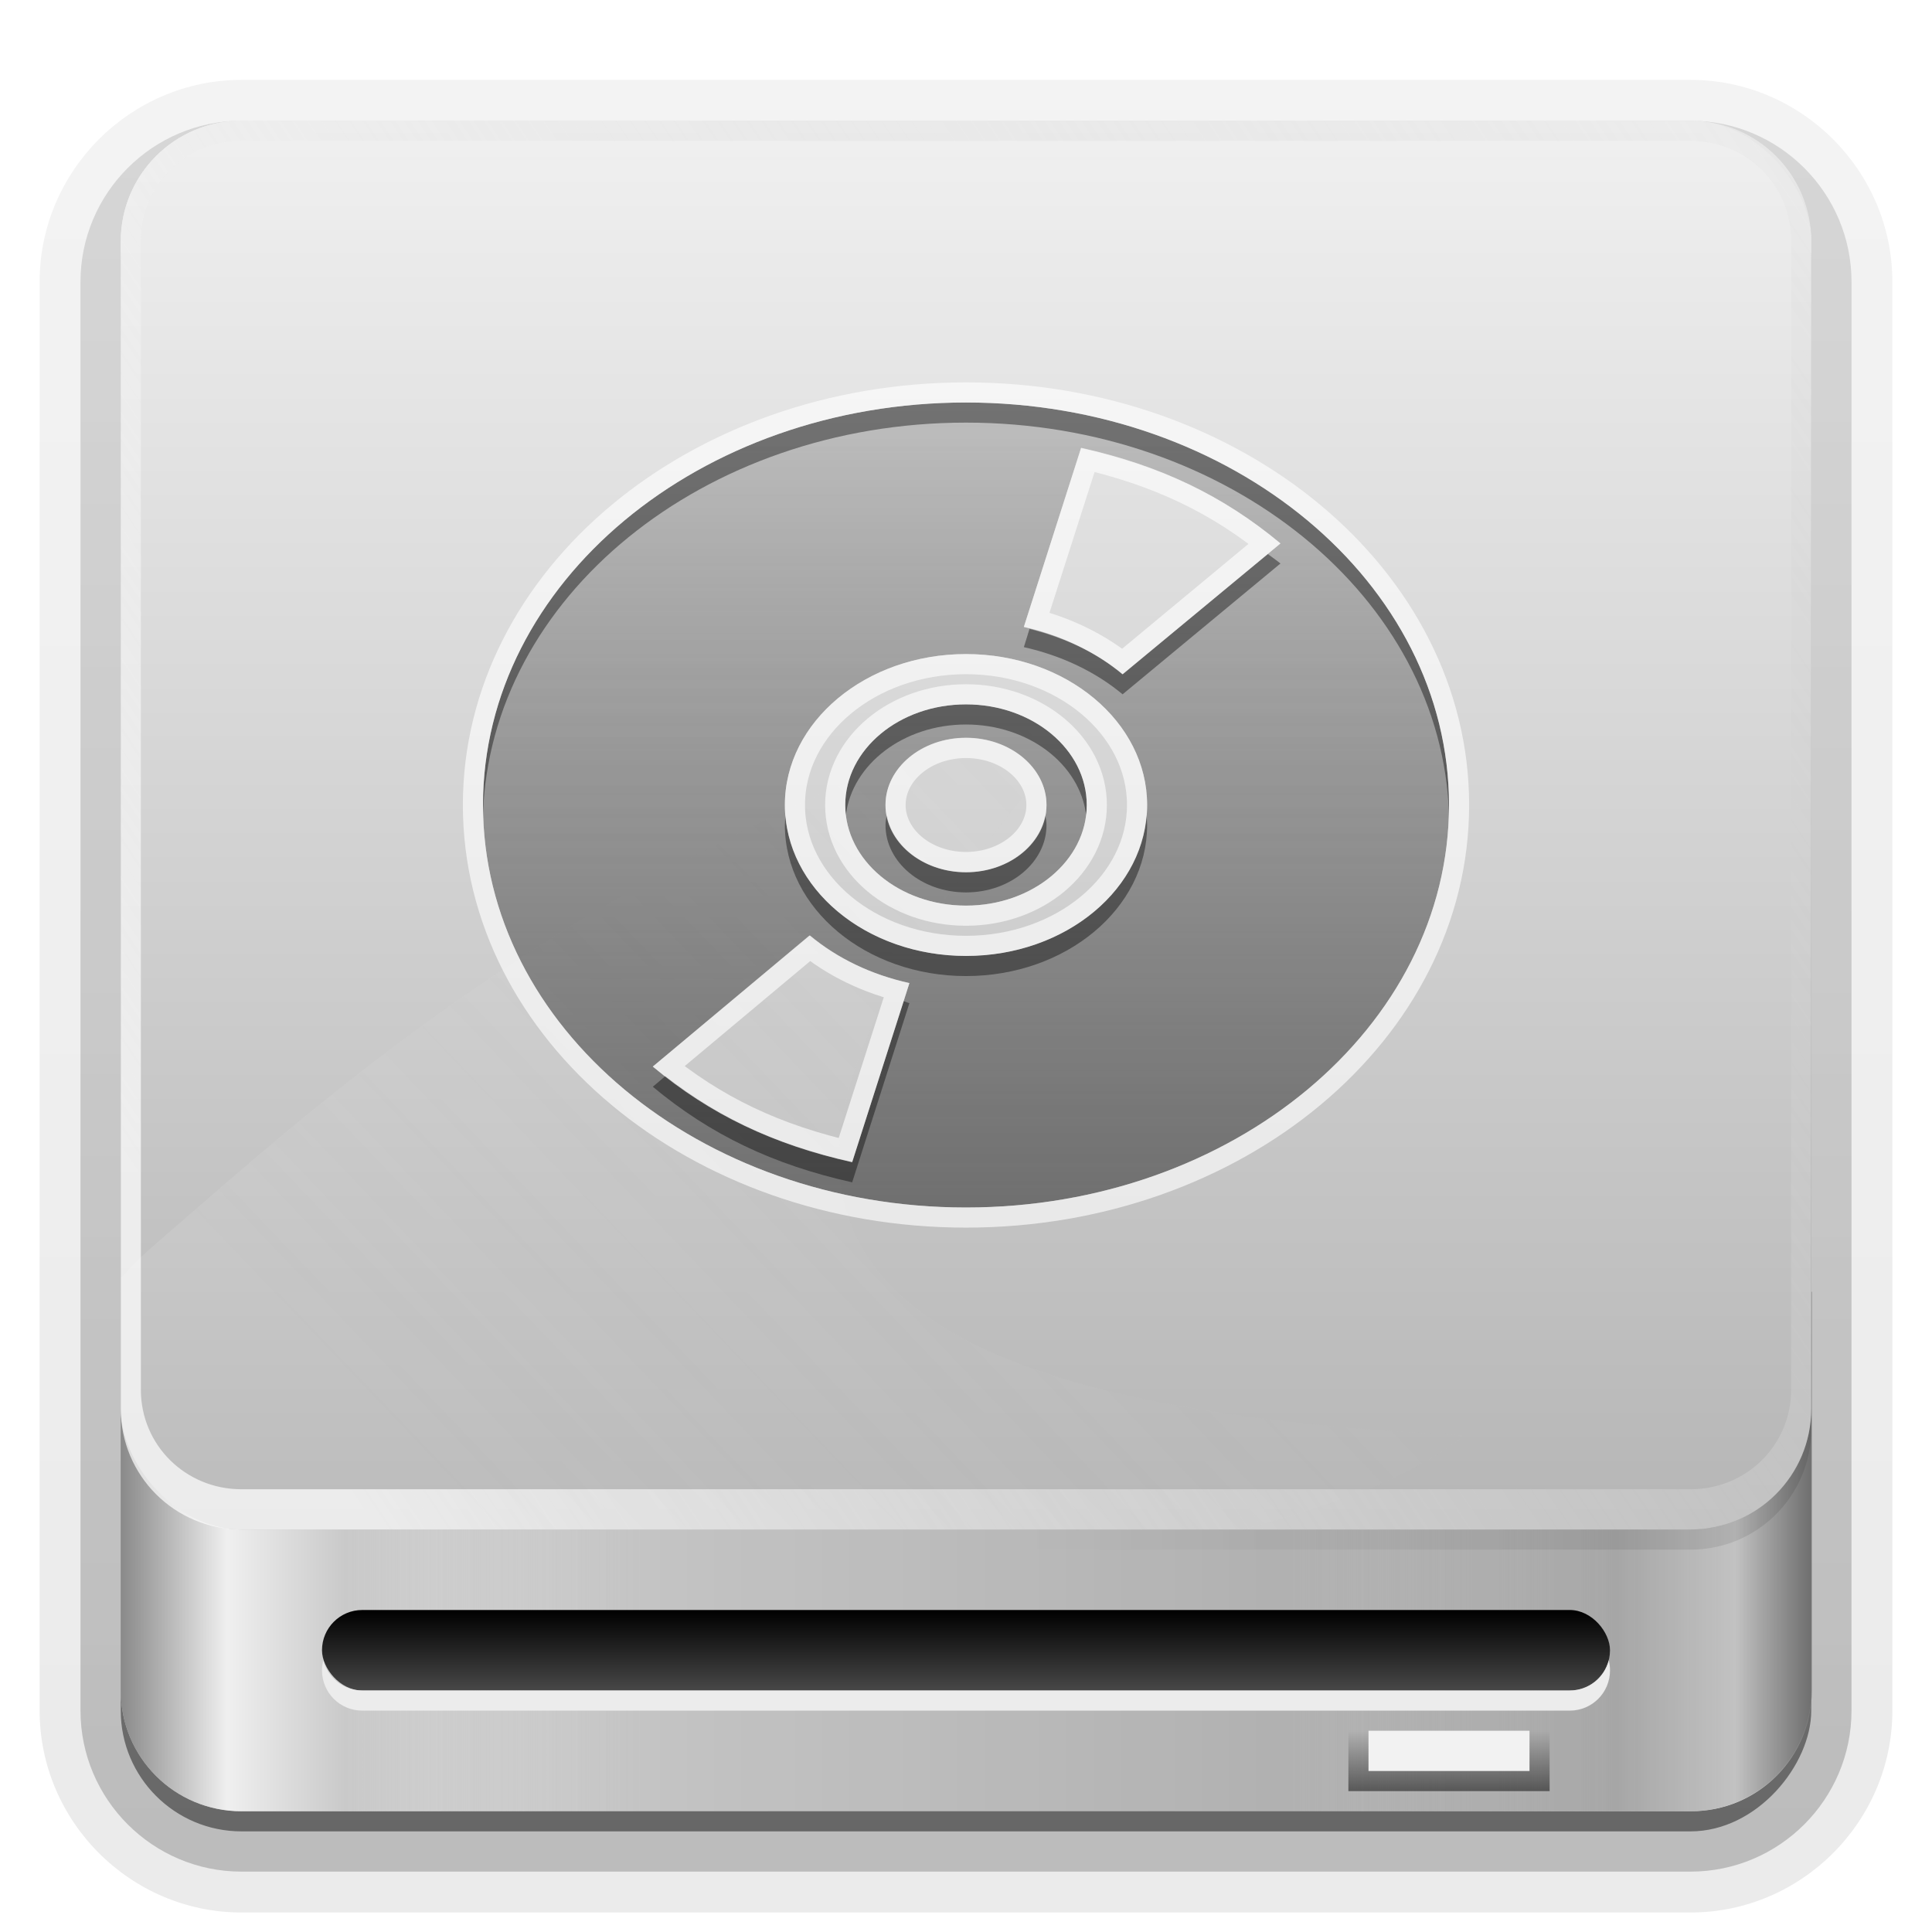 <svg height="96" width="96" xmlns="http://www.w3.org/2000/svg" xmlns:xlink="http://www.w3.org/1999/xlink"><linearGradient id="a"><stop offset="0" stop-color="#fff"/><stop offset="1" stop-color="#fff" stop-opacity="0"/></linearGradient><linearGradient id="b"><stop offset="0"/><stop offset="1" stop-opacity="0"/></linearGradient><linearGradient id="c"><stop offset="0" stop-color="#fff"/><stop offset="1" stop-color="#bfbfbf" stop-opacity="0"/></linearGradient><linearGradient id="d" gradientUnits="userSpaceOnUse" x1="36.357" x2="36.357" xlink:href="#a" y1="6" y2="63.893"/><linearGradient id="e" gradientUnits="userSpaceOnUse" x1="46" x2="46" y1="6" y2="78"><stop offset="0" stop-color="#f0f0f0"/><stop offset="1" stop-color="#b4b4b4"/></linearGradient><linearGradient id="f" gradientUnits="userSpaceOnUse" x1="6" x2="32" y1="77.094" y2="77.094"><stop offset="0" stop-color="#7a7a7a"/><stop offset=".203" stop-color="#f9f9f9"/><stop offset=".43" stop-color="#c9c9c9"/><stop offset="1" stop-color="#dedede" stop-opacity="0"/></linearGradient><linearGradient id="g" gradientTransform="matrix(-1 0 0 1 96.031 0)" gradientUnits="userSpaceOnUse" x1="6" x2="32.031" y1="77.094" y2="77.094"><stop offset="0" stop-color="#7a7a7a"/><stop offset=".146" stop-color="#f9f9f9"/><stop offset=".373" stop-color="#c9c9c9"/><stop offset="1" stop-color="#dedede" stop-opacity="0"/></linearGradient><linearGradient id="h" gradientTransform="matrix(-1 0 0 1 96 -2)" gradientUnits="userSpaceOnUse" x1="6" x2="45.219" xlink:href="#b" y1="75.5" y2="75.5"/><linearGradient id="i" gradientUnits="userSpaceOnUse" x1="90" x2="21.335" xlink:href="#b" y1="81.915" y2="81.915"/><linearGradient id="j" gradientTransform="matrix(1 0 0 -1 0 84)" gradientUnits="userSpaceOnUse" x1="18.743" x2="109.193" xlink:href="#c" y1="8.047" y2="68.517"/><linearGradient id="k" gradientUnits="userSpaceOnUse" x1="18.286" x2="52.831" xlink:href="#c" y1="71.807" y2="38.787"/><clipPath id="l"><rect height="72" rx="6" width="84" x="6" y="6"/></clipPath><filter id="m" color-interpolation-filters="sRGB" height="1.36" width="1.245" x="-.123" y="-.18"><feGaussianBlur stdDeviation="3.549"/></filter><linearGradient id="n" gradientUnits="userSpaceOnUse" x1="46.178" x2="46.178" y1="80" y2="84.029"><stop offset="0"/><stop offset="1" stop-color="#484848"/></linearGradient><linearGradient id="o" gradientUnits="userSpaceOnUse" x1="71.672" x2="71.672" xlink:href="#b" y1="89" y2="85.982"/><linearGradient id="p" gradientUnits="userSpaceOnUse" x1="52.929" x2="52.929" y1="60" y2="19.987"><stop offset="0" stop-color="#4d4d4d" stop-opacity=".707"/><stop offset="1" stop-color="#4d4d4d" stop-opacity=".252"/></linearGradient><clipPath id="q"><path d="m-72.688 6.906v67.5h82.344v-67.5zm40.688 13.094c13.248 0 24 8.96 24 20 0 11.04-10.752 20-24 20-13.248 0-24-8.96-24-20 0-11.04 10.752-20 24-20zm5.719 2.25-2.844 8.906c1.884.423 3.566 1.227 4.906 2.344l7.844-6.5c-2.867-2.389-5.99-3.876-9.906-4.75zm-5.719 10.25c-4.968 0-9 3.36-9 7.5 0 4.14 4.032 7.5 9 7.5 4.968 0 9-3.36 9-7.5 0-4.14-4.032-7.5-9-7.5zm0 2.5c3.312 0 6 2.24 6 5-0 2.76-2.688 5-6 5s-6-2.24-6-5c0-2.76 2.688-5 6-5zm0 1.656c-2.208 0-4 1.504-4 3.344 0 1.84 1.792 3.344 4 3.344 2.208 0 4-1.504 4-3.344s-1.792-3.344-4-3.344zm-7.781 9.844-7.781 6.5c2.867 2.389 5.99 3.876 9.906 4.75l2.844-8.906c-1.9-.418-3.586-1.222-4.938-2.344z"/></clipPath><filter id="r" color-interpolation-filters="sRGB" height="1.263" width="1.221" x="-.11" y="-.131"><feGaussianBlur stdDeviation="2.3"/></filter><linearGradient id="s" gradientTransform="matrix(1.006 0 0 .994 100 0)" gradientUnits="userSpaceOnUse" x1="45.448" x2="45.448" y1="92.54" y2="7.017"><stop offset="0"/><stop offset="1" stop-opacity=".588"/></linearGradient><linearGradient id="t" gradientTransform="matrix(1.024 0 0 1.012 -1.143 -98.071)" gradientUnits="userSpaceOnUse" x1="32.251" x2="32.251" xlink:href="#s" y1="6.132" y2="90.239"/><linearGradient id="u" gradientTransform="translate(0 -97)" gradientUnits="userSpaceOnUse" x1="32.251" x2="32.251" xlink:href="#s" y1="6.132" y2="90.239"/><g><g fill="url(#t)"><path d="m12-95.031c-5.511 0-10.031 4.52-10.031 10.031v71c0 5.511 4.52 10.031 10.031 10.031h72c5.511 0 10.031-4.52 10.031-10.031v-71c0-5.511-4.52-10.031-10.031-10.031z" opacity=".08" transform="scale(1 -1)"/><path d="m12-94.031c-4.972 0-9.031 4.06-9.031 9.031v71c0 4.972 4.06 9.031 9.031 9.031h72c4.972 0 9.031-4.06 9.031-9.031v-71c0-4.972-4.06-9.031-9.031-9.031z" opacity=".1" transform="scale(1 -1)"/><path d="m12-93c-4.409 0-8 3.591-8 8v71c0 4.409 3.591 8 8 8h72c4.409 0 8-3.591 8-8v-71c0-4.409-3.591-8-8-8z" opacity=".2" transform="scale(1 -1)"/><rect height="85" opacity=".3" rx="7" transform="scale(1 -1)" width="86" x="5" y="-92"/></g><rect fill="url(#u)" height="84" opacity=".45" rx="6" transform="scale(1 -1)" width="84" x="6" y="-91"/></g><path d="m12 6c-3.324 0-6 2.676-6 6v2 68 2c0 .335.041.651.094.969.049.296.097.597.188.875.01.03.021.064.031.094.099.288.235.547.375.812.145.274.316.536.5.781s.374.473.594.688c.44.428.943.815 1.5 1.094.279.14.573.247.875.344-.256-.1-.487-.236-.719-.375-.007-.004-.024.004-.031 0-.032-.019-.062-.043-.094-.062-.12-.077-.231-.164-.344-.25-.106-.081-.213-.161-.312-.25-.178-.161-.347-.345-.5-.531-.108-.13-.218-.265-.312-.406-.025-.038-.038-.086-.062-.125-.065-.103-.13-.205-.188-.312-.101-.195-.206-.416-.281-.625-.008-.022-.024-.041-.031-.062-.032-.092-.036-.187-.062-.281-.03-.107-.07-.203-.094-.312-.073-.342-.125-.698-.125-1.062v-2-68-2c0-2.782 2.218-5 5-5h2 68 2c2.782 0 5 2.218 5 5v2 68 2c0 .364-.052.721-.125 1.062-.044.207-.088.398-.156.594-.008.022-.023.041-.031.062-.063.174-.138.367-.219.531-.042.083-.079.17-.125.25-.055.097-.127.188-.188.281-.094.141-.205.276-.312.406-.143.174-.303.347-.469.5-.011.01-.02.021-.031.031-.138.126-.285.234-.438.344-.103.073-.204.153-.312.219-.007.004-.024-.004-.031 0-.232.139-.463.275-.719.375.302-.097.596-.204.875-.344.557-.279 1.06-.666 1.5-1.094.22-.214.409-.442.594-.688s.355-.508.5-.781c.14-.265.276-.525.375-.812.01-.031.021-.063.031-.094.09-.278.139-.579.188-.875.052-.318.094-.634.094-.969v-2-68-2c0-3.324-2.676-6-6-6z" fill="url(#d)" opacity=".5"/><path d="m90 64.188v19.812c0 3.324-2.676 6-6 6h-72c-3.324 0-6-2.676-6-6v-19.812z" fill="#cacaca"/><path d="m90.031 64.188v19.812c0 3.324-2.676 6-6 6h-20.031v-25.812z" fill="url(#g)" opacity=".8"/><path d="m6 64.188v19.812c0 3.324 2.676 6 6 6h20v-25.812z" fill="url(#f)" opacity=".8"/><path d="m90 64.188v19.812c0 3.324-2.676 6-6 6h-72c-3.324 0-6-2.676-6-6v-19.812z" fill="url(#i)" opacity=".2"/><rect fill="url(#n)" height="4" rx="2" width="64" x="16" y="80"/><path d="m16.062 82.5c-.041.16-.062.327-.062.5 0 1.108.892 2 2 2h60c1.108 0 2-.892 2-2 0-.173-.022-.34-.062-.5-.221.864-1.003 1.5-1.938 1.5h-60c-.935 0-1.716-.636-1.938-1.5z" fill="#ececec"/><path d="m67 85.053h10v3.947h-10z" fill="url(#o)" opacity=".5"/><path d="m68 86h8v2h-8z" fill="#f2f2f2"/><g><rect fill="url(#e)" height="70" rx="6" width="84" x="6" y="6"/><path d="m12 76c-3.324 0-6-2.676-6-6v-58c0-3.324 2.676-6 6-6h72c3.324 0 6 2.676 6 6v58c0 3.324-2.676 6-6 6zm0-2h72c2.782 0 5-2.195 5-4.938v-57.125c0-2.742-2.218-4.938-5-4.938h-72c-2.782 0-5 2.195-5 4.938v57.125c0 2.742 2.218 4.938 5 4.938z" fill="url(#j)" opacity=".7"/><path d="m90 70v1c0 3.324-2.676 6-6 6h-72c-3.324 0-6-2.676-6-6v-1c0 2.985 2.153 5.435 5 5.906.327.065.652.094 1 .094h72c.166 0 .337-.018.5-.031.042-.004.084.005.125 0 .128-.013.25-.042.375-.062 2.847-.471 5-2.921 5-5.906z" fill="url(#h)" opacity=".1"/><path clip-path="url(#l)" d="m72.786 73.317c-35.288-1.656-40.13-12.747-16.571-37.751-26.656 8.432-39.267 20.289-48.635 28.374-9.95 8.662-.591 19.84 10.354 18.912 11.343-.007 45.802-2.098 54.851-9.535z" fill="url(#k)" fill-rule="evenodd" filter="url(#m)" opacity=".3" transform="translate(0 -2)"/></g><g><path d="m48 20c-13.248 0-24 8.96-24 20 0 11.04 10.752 20 24 20 13.248 0 24-8.96 24-20 0-11.04-10.752-20-24-20zm5.719 2.266c3.916.874 7.039 2.35 9.906 4.74l-7.844 6.51c-1.341-1.117-3.022-1.946-4.906-2.37zm-5.719 10.234c4.968-0 9 3.36 9 7.5-0 4.14-4.032 7.5-9 7.5-4.968 0-9-3.36-9-7.5 0-4.14 4.032-7.5 9-7.5zm0 2.5c-3.312-0-6 2.24-6 5 0 2.76 2.688 5 6 5s6-2.24 6-5c0-2.76-2.688-5-6-5zm0 1.667c2.208 0 4 1.493 4 3.333s-1.792 3.333-4 3.333c-2.208-0-4-1.493-4-3.333 0-1.84 1.792-3.333 4-3.333zm-7.781 9.818h.031c1.352 1.122 3.037 1.952 4.938 2.37l-2.844 8.88c-3.916-.875-7.039-2.35-9.906-4.74z" fill="url(#p)"/><path d="m48 20c-13.248 0-24 8.96-24 20 0 .167-.005.334 0 .5.319-10.809 10.953-19.5 24-19.5s23.681 8.691 24 19.5c.005-.166 0-.333 0-.5 0-11.04-10.752-20-24-20zm15 7.531-7.219 5.969c-1.271-1.059-2.859-1.809-4.625-2.25l-.281.906c1.884.423 3.566 1.227 4.906 2.344l7.844-6.5c-.203-.169-.42-.309-.625-.469zm-15 7.469c-3.312-0-6 2.24-6 5 0 .172.011.332.031.5.307-2.52 2.864-4.5 5.969-4.5 3.105 0 5.661 1.98 5.969 4.5.02-.168.031-.328.031-.5 0-2.76-2.688-5-6-5zm-8.969 5.5c-.013.163-.031.334-.031.5 0 4.14 4.032 7.5 9 7.5 4.968 0 9-3.36 9-7.5 0-.166-.019-.337-.031-.5-.305 3.91-4.2 7-8.969 7-4.769 0-8.664-3.09-8.969-7zm5.031 0c-.031.168-.062.325-.062.5 0 1.84 1.792 3.344 4 3.344 2.208 0 4-1.504 4-3.344 0-.175-.031-.332-.062-.5-.297 1.596-1.939 2.844-3.938 2.844-1.998-0-3.641-1.248-3.938-2.844zm.844 9.25-2.562 8c-3.64-.813-6.581-2.179-9.281-4.281l-.625.531c2.867 2.389 5.99 3.876 9.906 4.75l2.844-8.906c-.099-.022-.184-.07-.281-.094z" opacity=".4"/><path d="m-32 20c-13.248 0-24 8.96-24 20 0 11.04 10.752 20 24 20 13.248 0 24-8.96 24-20 0-11.04-10.752-20-24-20zm5.719 2.266c3.916.874 7.039 2.35 9.906 4.74l-7.844 6.51c-1.341-1.117-3.022-1.946-4.906-2.37zm-5.719 10.234c4.968-0 9 3.36 9 7.5-0 4.14-4.032 7.5-9 7.5-4.968 0-9-3.36-9-7.5 0-4.14 4.032-7.5 9-7.5zm0 2.5c-3.312-0-6 2.24-6 5 0 2.76 2.688 5 6 5s6-2.24 6-5c0-2.76-2.688-5-6-5zm0 1.667c2.208 0 4 1.493 4 3.333s-1.792 3.333-4 3.333c-2.208-0-4-1.493-4-3.333 0-1.84 1.792-3.333 4-3.333zm-7.781 9.818h.031c1.352 1.122 3.037 1.952 4.938 2.37l-2.844 8.88c-3.916-.875-7.039-2.35-9.906-4.74z" style="opacity:.8;fill:none;stroke:#fff;stroke-width:2;stroke-linecap:square;clip-path:url(#q);filter:url(#r)" transform="translate(80)"/></g></svg>